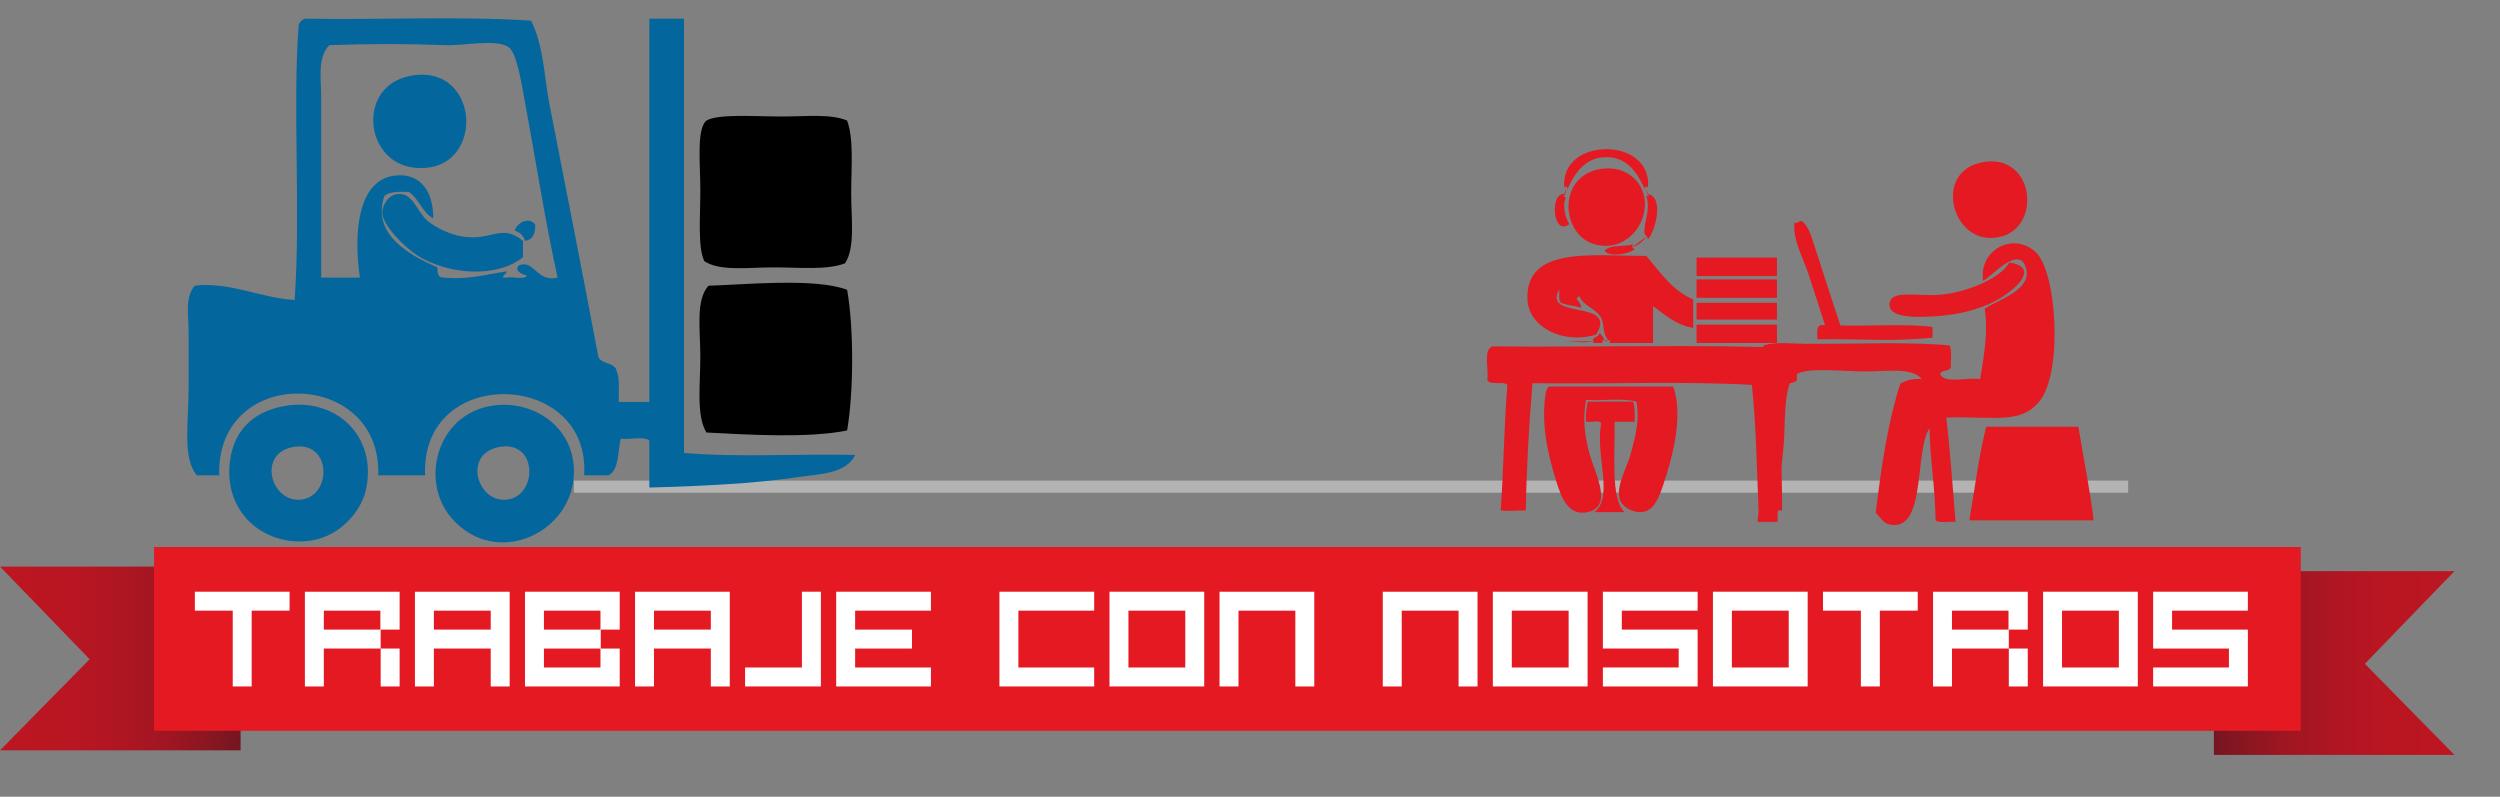 <?xml version="1.0" encoding="utf-8"?>
<!-- Generator: Adobe Illustrator 15.0.0, SVG Export Plug-In . SVG Version: 6.00 Build 0)  -->
<!DOCTYPE svg PUBLIC "-//W3C//DTD SVG 1.1//EN" "http://www.w3.org/Graphics/SVG/1.1/DTD/svg11.dtd">
<svg version="1.1" id="Layer_1" xmlns="http://www.w3.org/2000/svg" xmlns:xlink="http://www.w3.org/1999/xlink" x="0px" y="0px"
	 width="546px" height="174px" viewBox="0 0 546 174" enable-background="new 0 0 546 174" xml:space="preserve">
<rect x="0" y="0" width="546" height="174" fill="#808080" stroke="none"/>
<g>
	<g>
		<defs>
			<polygon id="SVGID_1_" points="52.547,163.879 0,163.879 19.571,143.975 0,123.739 52.547,123.739 			"/>
		</defs>
		<clipPath id="SVGID_2_">
			<use xlink:href="#SVGID_1_"  overflow="visible"/>
		</clipPath>
		
			<linearGradient id="SVGID_3_" gradientUnits="userSpaceOnUse" x1="-1.968" y1="619.1" x2="-1.27" y2="619.1" gradientTransform="matrix(75.235 0 0 -75.235 148.062 46721.691)">
			<stop  offset="0" style="stop-color:#BC1622"/>
			<stop  offset="0.285" style="stop-color:#B91622"/>
			<stop  offset="0.502" style="stop-color:#AF1622"/>
			<stop  offset="0.697" style="stop-color:#9F1622"/>
			<stop  offset="0.878" style="stop-color:#881621"/>
			<stop  offset="1" style="stop-color:#741621"/>
		</linearGradient>
		<rect y="123.739" clip-path="url(#SVGID_2_)" fill="url(#SVGID_3_)" width="52.547" height="40.141"/>
	</g>
	<g>
		<defs>
			<polygon id="SVGID_4_" points="483.512,164.879 536.059,164.879 516.486,144.975 536.059,124.739 483.512,124.739 			"/>
		</defs>
		<clipPath id="SVGID_5_">
			<use xlink:href="#SVGID_4_"  overflow="visible"/>
		</clipPath>
		
			<linearGradient id="SVGID_6_" gradientUnits="userSpaceOnUse" x1="1.345" y1="619.084" x2="2.044" y2="619.084" gradientTransform="matrix(-75.235 0 0 -75.235 637.312 46721.879)">
			<stop  offset="0" style="stop-color:#BC1622"/>
			<stop  offset="0.285" style="stop-color:#B91622"/>
			<stop  offset="0.502" style="stop-color:#AF1622"/>
			<stop  offset="0.697" style="stop-color:#9F1622"/>
			<stop  offset="0.878" style="stop-color:#881621"/>
			<stop  offset="1" style="stop-color:#741621"/>
		</linearGradient>
		<rect x="483.512" y="124.739" clip-path="url(#SVGID_5_)" fill="url(#SVGID_6_)" width="52.547" height="40.141"/>
	</g>
	<rect x="33.637" y="119.465" fill="#E41922" width="468.848" height="40.14"/>
	<g>
		<path fill="#FFFFFF" d="M63.243,129.229v4.139h-8.276v16.553h-4.138v-16.553h-8.276v-4.139H63.243z"/>
		<path fill="#FFFFFF" d="M87.277,149.92H83.14v-8.276H70.725v8.276h-4.138v-20.691h20.69v8.276H83.14v4.139h4.138V149.92z
			 M83.073,137.505v-4.138H70.725v4.138H83.073z"/>
		<path fill="#FFFFFF" d="M90.622,129.229h20.69v20.691h-4.138v-8.276H94.76v8.276h-4.138V129.229z M107.175,137.505v-4.138H94.76
			v4.138H107.175z"/>
		<path fill="#FFFFFF" d="M114.656,129.229h20.69v8.276h-4.138v4.139h4.138v8.276h-20.69V129.229z M131.143,133.368h-12.349v4.138
			h12.349V133.368z M131.143,141.644h-12.349v4.138h12.349V141.644z"/>
		<path fill="#FFFFFF" d="M138.691,129.229h20.69v20.691h-4.138v-8.276h-12.415v8.276h-4.138V129.229z M155.244,137.505v-4.138
			h-12.415v4.138H155.244z"/>
		<path fill="#FFFFFF" d="M175.14,129.229h4.139v20.691h-16.553v-4.139h12.414V129.229z"/>
		<path fill="#FFFFFF" d="M203.312,133.368H186.76v4.138h12.415v4.139H186.76v4.138h16.553v4.139h-20.69v-20.691h20.69V133.368z"/>
		<path fill="#FFFFFF" d="M238.968,133.368h-16.553v12.414h16.553v4.139h-20.69v-20.691h20.69V133.368z"/>
		<path fill="#FFFFFF" d="M263.002,129.229v20.691h-20.69v-20.691H263.002z M258.864,145.782v-12.414h-12.415v12.414H258.864z"/>
		<path fill="#FFFFFF" d="M266.347,129.229h20.69v20.691h-4.138v-16.553h-12.415v16.553h-4.138V129.229z"/>
		<path fill="#FFFFFF" d="M302.001,129.229h20.69v20.691h-4.138v-16.553h-12.415v16.553h-4.138V129.229z"/>
		<path fill="#FFFFFF" d="M346.727,129.229v20.691h-20.69v-20.691H346.727z M342.589,145.782v-12.414h-12.415v12.414H342.589z"/>
		<path fill="#FFFFFF" d="M354.208,133.368v4.138h16.553v12.415h-20.69v-4.139h16.553v-4.138H350.07v-12.415h20.69v4.139H354.208z"
			/>
		<path fill="#FFFFFF" d="M394.795,129.229v20.691h-20.69v-20.691H394.795z M390.657,145.782v-12.414h-12.415v12.414H390.657z"/>
		<path fill="#FFFFFF" d="M418.83,129.229v4.139h-8.276v16.553h-4.138v-16.553h-8.276v-4.139H418.83z"/>
		<path fill="#FFFFFF" d="M442.864,149.92h-4.138v-8.276h-12.415v8.276h-4.138v-20.691h20.69v8.276h-4.138v4.139h4.138V149.92z
			 M438.66,137.505v-4.138h-12.349v4.138H438.66z"/>
		<path fill="#FFFFFF" d="M466.899,129.229v20.691h-20.69v-20.691H466.899z M462.762,145.782v-12.414h-12.415v12.414H462.762z"/>
		<path fill="#FFFFFF" d="M474.381,133.368v4.138h16.553v12.415h-20.69v-4.139h16.553v-4.138h-16.553v-12.415h20.69v4.139H474.381z"
			/>
	</g>
	<rect x="125.347" y="104.96" fill-rule="evenodd" clip-rule="evenodd" fill="#B3B3B3" width="339.438" height="2.649"/>
	<g>
		<path fill-rule="evenodd" clip-rule="evenodd" fill="#E41922" d="M341.645,40.906c-0.945-11.081,19.243-11.132,18.285,0
			l-0.55-0.184l-0.183,0.549c-1.47-3.357-3.681-6.799-8.045-6.948c-4.63-0.157-7.088,3.084-8.777,6.948l-0.182-0.549L341.645,40.906
			z"/>
		<path fill-rule="evenodd" clip-rule="evenodd" fill="#E41922" d="M360.111,42.917l-0.182-0.549c3.688,0.807,1.407,8.412,0,9.875
			l-0.257-0.623l-0.476-0.475c-0.44-2.297,1.416-4.913,0.366-8.412L360.111,42.917z"/>
		<path fill-rule="evenodd" clip-rule="evenodd" fill="#E41922" d="M356.454,54.01l0.55,0.426c-1.13,0.976-5.319,1.854-6.583,0.365
			c1.09-1.471,4.305-0.814,6.217-1.462L356.454,54.01z"/>
		<path fill-rule="evenodd" clip-rule="evenodd" fill="#E41922" d="M341.462,42.917l0.548,0.184
			c-0.883,1.754-0.081,4.613,0.731,5.851c-3.655,2.814-4.321-6.971-1.097-6.583L341.462,42.917z"/>
		<path fill-rule="evenodd" clip-rule="evenodd" fill="#E41922" d="M349.689,36.883c3.415-0.511,6.167,0.783,7.68,2.56
			c5.065,5.948-0.79,16.296-9.142,13.896C340.815,51.21,340.05,38.325,349.689,36.883z"/>
		<path fill-rule="evenodd" clip-rule="evenodd" fill="#E41922" d="M351.152,74.183c-1.23-1.502-0.717-3.427-1.463-4.754
			c-1.195-2.128-3.806-2.51-4.754-4.754c-1.479,0.712,0.487,1.141,0.366,2.56c-1.338-0.491-3.116-0.541-4.389-1.098
			c-0.565-0.531-0.321-1.871-0.365-2.925c-3.875,6.733,12.99,2.018,8.045,9.874c-7.477,2.221-14.761-1.795-14.993-7.68
			c-0.46-11.618,13.833-9.545,25.964-9.508c3.043,3.539,5.616,7.548,10.239,9.508c0,2.072,0,4.145,0,6.217
			c-3.853-0.658-6.125-2.896-8.776-4.754c0,2.682,0,5.363,0,8.045c-3.17,0-6.339,0-9.509,0l0.184-0.548L351.152,74.183z"/>
		<path fill-rule="evenodd" clip-rule="evenodd" fill="#E41922" d="M349.873,74.367l0.182,0.548c-0.73,0-1.462,0-2.193,0
			l0.183-0.366l-0.183-0.365c0.331-0.645,1.346-0.604,1.463-1.462c0.493,0.358,0.73,0.975,1.097,1.462L349.873,74.367z"/>
		<path fill-rule="evenodd" clip-rule="evenodd" fill="#E41922" d="M388.087,56.265c0,1.34,0,2.681,0,4.022
			c-5.852,0-11.702,0-17.554,0c0-1.342,0-2.683,0-4.022C376.385,56.265,382.235,56.265,388.087,56.265z"/>
		<path fill-rule="evenodd" clip-rule="evenodd" fill="#E41922" d="M388.087,61.018c0,1.341,0,2.683,0,4.023
			c-5.852,0-11.702,0-17.554,0c0-1.341,0-2.683,0-4.023C376.385,61.018,382.235,61.018,388.087,61.018z"/>
		<path fill-rule="evenodd" clip-rule="evenodd" fill="#E41922" d="M388.087,66.137c0,1.22,0,2.438,0,3.657
			c-5.852,0-11.702,0-17.554,0c0-1.219,0-2.438,0-3.657C376.385,66.137,382.235,66.137,388.087,66.137z"/>
		<path fill-rule="evenodd" clip-rule="evenodd" fill="#E41922" d="M388.087,70.892c0,1.341,0,2.682,0,4.022
			c-5.852,0-11.702,0-17.554,0c0-1.341,0-2.682,0-4.022C376.385,70.892,382.235,70.892,388.087,70.892z"/>
		<path fill-rule="evenodd" clip-rule="evenodd" fill="#E41922" d="M392.109,76.011c0.783,1.655,0.173,4.703,0.366,6.948
			c-0.68,1.028-2.718,0.695-4.389,0.731c0.361,9.269,1.253,18.007,1.097,27.792c-1.706,0-3.413,0-5.119,0
			c-0.377-9.254-0.518-18.742-1.464-27.427c-15.236-0.853-32.059-0.122-47.904-0.365c-0.753,8.998-1.294,18.21-1.463,27.792
			c-2.598,0.02-3.098,0.193-5.484,0c0.585-7.792,0.745-18.607,1.462-27.427c-0.909-0.919-3.891,0.234-4.388-1.097
			c0.372-2.431-0.942-6.549,1.097-7.313C347.861,75.889,370.776,75.159,392.109,76.011z"/>
		<path fill-rule="evenodd" clip-rule="evenodd" fill="#E41922" d="M365.414,84.422c2.355,6.247-0.233,15.826-2.194,21.575
			c-1.05,3.079-2.134,5.674-4.754,5.852c-2,0.136-4.312-1.207-4.754-2.926c-0.77-2.999,1.608-6.615,2.561-10.239
			c1.009-3.847,1.88-7.31,1.097-10.971c-2.956-0.822-7.413-0.144-10.971-0.365c-0.753,4.041-0.379,7.524,0.731,11.702
			c1.086,4.089,5.351,11.579-0.366,12.799c-4.133,0.881-5.682-2.834-6.947-6.948c-1.748-5.682-3.352-12.336-2.194-19.382
			c0.314-0.295,0.218-1.001,0.73-1.097C347.374,84.422,356.395,84.422,365.414,84.422z"/>
		<path fill-rule="evenodd" clip-rule="evenodd" fill="#E41922" d="M356.638,87.713c0.487,1.098,0.372,2.798,0.366,4.389
			c-1.463,0-2.927,0-4.389,0c0.169,6.987-0.934,16.848,2.193,19.747c-2.193,0-4.388,0-6.581,0c4.3-3.521,0.149-12.166,1.462-19.381
			c-0.389-0.831-2.299-0.14-3.291-0.366c-0.145-1.73,0.117-3.053,0.365-4.389C350.055,87.713,353.347,87.713,356.638,87.713z"/>
		<path fill-rule="evenodd" clip-rule="evenodd" fill="#E41922" d="M356.454,54.01c1.304-0.434,2.373-1.343,3.219-2.391"/>
		<path fill-rule="evenodd" clip-rule="evenodd" fill="#E41922" d="M360.111,42.917c-0.498-0.623-0.422-1.484-0.731-2.194"/>
		<path fill-rule="evenodd" clip-rule="evenodd" fill="#E41922" d="M341.462,42.917c0.635-0.594,0.436-1.467,0.731-2.194"/>
		<path fill-rule="evenodd" clip-rule="evenodd" fill="#E41922" d="M351.701,74.367c-0.609,0.213-1.219,0.187-1.828,0"/>
		<path fill-rule="evenodd" clip-rule="evenodd" fill="#E41922" d="M341.462,74.548c2.193-0.026,4.405,0.461,6.582,0"/>
	</g>
	<g>
		<path fill-rule="evenodd" clip-rule="evenodd" fill="#E41922" d="M432.454,35.543c12.503-2.928,14.029,16.289,2.347,16.426
			C426.123,52.069,422.638,37.843,432.454,35.543z"/>
		<path fill-rule="evenodd" clip-rule="evenodd" fill="#E41922" d="M393.573,48.282c1.502,1.288,2.061,3.488,2.681,5.362
			c1.882,5.684,3.758,11.731,5.698,17.429c6.598,0.22,14.07-0.438,20.11,0.337c0,0.781,0,1.563,0,2.346
			c-10.22,0.913-14.265,0.227-25.138,0.336c0.011-1.553-0.442-3.572,1.676-3.019c-1.222-3.772-2.413-7.602-3.687-11.395
			c-1.199-3.57-3.348-7.187-3.017-11.062C392.844,48.894,392.766,48.144,393.573,48.282z"/>
		<path fill-rule="evenodd" clip-rule="evenodd" fill="#E41922" d="M425.08,91.184c0.835,7.435,1.396,15.142,2.012,22.793
			c-1.43-0.137-3.455,0.324-4.357-0.335c-0.088-7.062-1.187-13.113-1.341-20.11c-3.152,4.729-0.912,20.737-7.374,21.115
			c-2.458,0.146-2.963-1.175-4.357-2.681c1.212-9.961,2.631-19.716,5.363-28.156c1.193-0.704,2.596-1.201,4.691-1.005
			c-2.121-2.633-7.502-1.676-12.4-1.676c-5.021,0-12.51-0.99-15.085,0.67c-2.848,1.837-2.277,11.198-2.681,15.419
			c-0.565,5.912-1.308,11.247-1.341,16.759c-1.453,0-2.904,0-4.357,0c1.188-10.766,1.301-22.609,3.353-32.512
			c-0.675-0.555-2.035-0.425-2.347-1.342c0.259-2.162-0.263-3.065,0.335-4.691c2.816-0.852,6.041-0.35,9.385-0.337
			c10.474,0.04,22.152-0.475,31.173,0.337c0.674,1.001,0.189,3.162,0.335,4.691c-0.187,1.154-2.211,0.472-2.347,1.676
			c1.163,2.078,5.951,0.528,8.715,1.006c0.777-4.654,1.814-10.222,1.006-15.418c3.295-2.031,10.291-4.166,9.051-8.716
			c-1.478-5.409-7.408,1.611-9.386,2.682c-1.047-6.566,6.36-10.849,11.396-6.368c4.707,4.189,6.027,26.108,1.005,32.514
			C441.395,92.766,435.681,90.88,425.08,91.184z"/>
		<path fill-rule="evenodd" clip-rule="evenodd" fill="#E41922" d="M438.822,57.332c7.394,1.076,0.539,6.873-4.357,9.049
			c-4.26,1.896-8.583,2.467-11.73,2.683c-4.07,0.277-10.301,0.475-10.056-2.683c0.247-3.203,5.701-1.604,11.061-2.01
			C429.047,63.968,436.894,60.925,438.822,57.332z"/>
		<path fill-rule="evenodd" clip-rule="evenodd" fill="#E41922" d="M453.906,93.196c1.124,6.808,2.484,13.381,3.351,20.446
			c-9.05,0-18.099,0-27.148,0c1.181-6.863,2.052-14.037,3.686-20.446C440.498,93.196,447.202,93.196,453.906,93.196z"/>
	</g>
	<g>
		<path fill-rule="evenodd" clip-rule="evenodd" fill="#03669D" d="M66.574,4.075c16.328,0.295,33.836-0.592,49.423,0.444
			c2.772,5.567,2.814,12.134,4.007,18.256c3.469,17.802,7.268,36.983,10.686,55.21c0.754,1.621,3.65,1.099,4.008,3.117
			c0.721,1.653,0.369,4.379,0.445,6.678c2.226,0,4.452,0,6.679,0c0-27.902,0-55.803,0-83.705c2.522,0,5.046,0,7.568,0
			c-0.009,29.863,0.007,63.497,0,94.837c11.577,1.038,25.082,0.147,37.4,0.444c-2.12,4.228-7.831,4.146-12.912,4.898
			c-9.268,1.372-21.03,1.933-32.057,2.227c0-3.414,0-6.827,0-10.241c-1.2-1.026-4.295-0.158-6.234-0.445
			c-0.716,2.846-0.324,6.8-2.671,8.015c-1.781,0-3.562,0-5.343,0c1.532-23.01-35.8-24.254-34.729,0c-3.414,0-6.827,0-10.241,0
			c0.848-23.307-35.43-24.298-34.729,0c-1.633,0-3.266,0-4.897,0c-3.16-3.807-1.782-11.475-1.782-19.146c0-4.008,0-8.015,0-12.021
			c0-3.672-0.85-7.749,1.336-10.24c7.491-0.939,14.255,2.647,21.817,3.116c1.364-18.984-0.487-42.492,0.89-60.107
			C65.488,4.769,65.934,4.323,66.574,4.075z M114.661,22.33c-0.646-3.479-1.748-10.792-3.562-12.022
			c-2.772-1.879-9.655-0.289-13.803-0.444c-9.123-0.345-17.114-0.299-25.379,0c-2.619,2.704-1.78,7.161-1.78,11.131
			c0,13.127,0,27.286,0,39.627c2.82,0,5.64,0,8.46,0c-1.34-9.294-0.674-21.203,7.568-22.263c5.109-0.656,8.466,2.756,8.46,9.351
			c-2.431-1.28-3.096-4.325-5.343-5.788c-2.163-0.086-4.257-0.102-5.343,0.891c-2.842,8.499,5.632,12.945,11.576,15.583
			c0.052,1.136,0.084,2.291,1.336,2.227c5.584,0.538,9.339-0.753,13.803-1.336c0.007,0.651-1.878,1.411,0,1.336
			c1.353-0.279,3.835,0.569,4.451-0.445c-1.148-0.243-2.893-1.062-1.78-2.227c3.374-1.349,3.851,3.796,8.46,2.672
			C119.104,48.554,117.085,35.402,114.661,22.33z"/>
		<path fill-rule="evenodd" clip-rule="evenodd" fill="#03669D" d="M89.727,16.541c15.729-2.84,16.402,22.102,0.446,20.036
			C79.529,35.2,77.94,18.67,89.727,16.541z"/>
		<path fill-rule="evenodd" clip-rule="evenodd" d="M185.01,26.336c1.494,4.12,0.89,10.169,0.89,16.029
			c0,5.439,0.905,11.666-1.335,15.138c-3.966,1.538-10.069,0.891-15.584,0.891c-5.688,0-11.612,0.902-15.139-1.336
			c-1.486-3.059-0.89-9.481-0.89-15.583c0-5.556-0.859-13.367,1.336-15.139c2.568-1.521,10.541-0.891,16.474-0.891
			C176.085,25.446,181.439,24.815,185.01,26.336z"/>
		<path fill-rule="evenodd" clip-rule="evenodd" fill="#03669D" d="M114.216,52.606c0,1.188,0,2.375,0,3.562
			c-5.816,4.711-16.624,3.777-23.153-0.445c-2.77-1.79-7.637-6.631-7.568-9.35c0.043-1.714,1.387-3.908,3.562-4.007
			c3.146-0.145,4.076,3.905,6.233,5.788c1.708,1.49,5.137,3.191,8.015,3.562C107.639,52.531,109.516,48.778,114.216,52.606z"/>
		<path fill-rule="evenodd" clip-rule="evenodd" fill="#03669D" d="M116.887,49.044c0.045,1.974-0.527,3.331-2.226,3.562
			c-0.339-1.146-1.081-1.888-2.227-2.226C112.881,48.655,115.473,47.219,116.887,49.044z"/>
		<path fill-rule="evenodd" clip-rule="evenodd" d="M185.01,63.292c1.485,8.299,1.438,22.415,0,30.722
			c-8.386,1.718-21.611,0.935-30.722,0.445c-2.252-3.635-1.336-10.487-1.336-16.474c0-6.021-1.069-12.436,1.78-15.583
			C162.232,62.2,177.982,60.612,185.01,63.292z"/>
		<path fill-rule="evenodd" clip-rule="evenodd" fill="#03669D" d="M62.123,88.67c10.953-1.948,20.357,6.34,17.81,18.255
			c-0.979,4.57-5.544,10.167-12.022,11.132c-9.63,1.434-18.439-5.444-17.81-16.029C50.548,94.528,54.879,89.959,62.123,88.67z
			 M65.238,109.152c7.256-0.153,7.436-12.763-0.89-11.576C56.229,98.732,58.962,109.284,65.238,109.152z"/>
		<path fill-rule="evenodd" clip-rule="evenodd" fill="#03669D" d="M107.093,88.67c8.923-1.587,17.948,4.159,18.254,13.803
			c0.436,13.719-16.944,21.976-26.715,10.686C91.622,105.058,95.407,90.749,107.093,88.67z M110.208,109.152
			c7.119-0.149,7.582-12.838-0.89-11.576C101.173,98.788,103.92,109.284,110.208,109.152z"/>
	</g>
</g>
</svg>
